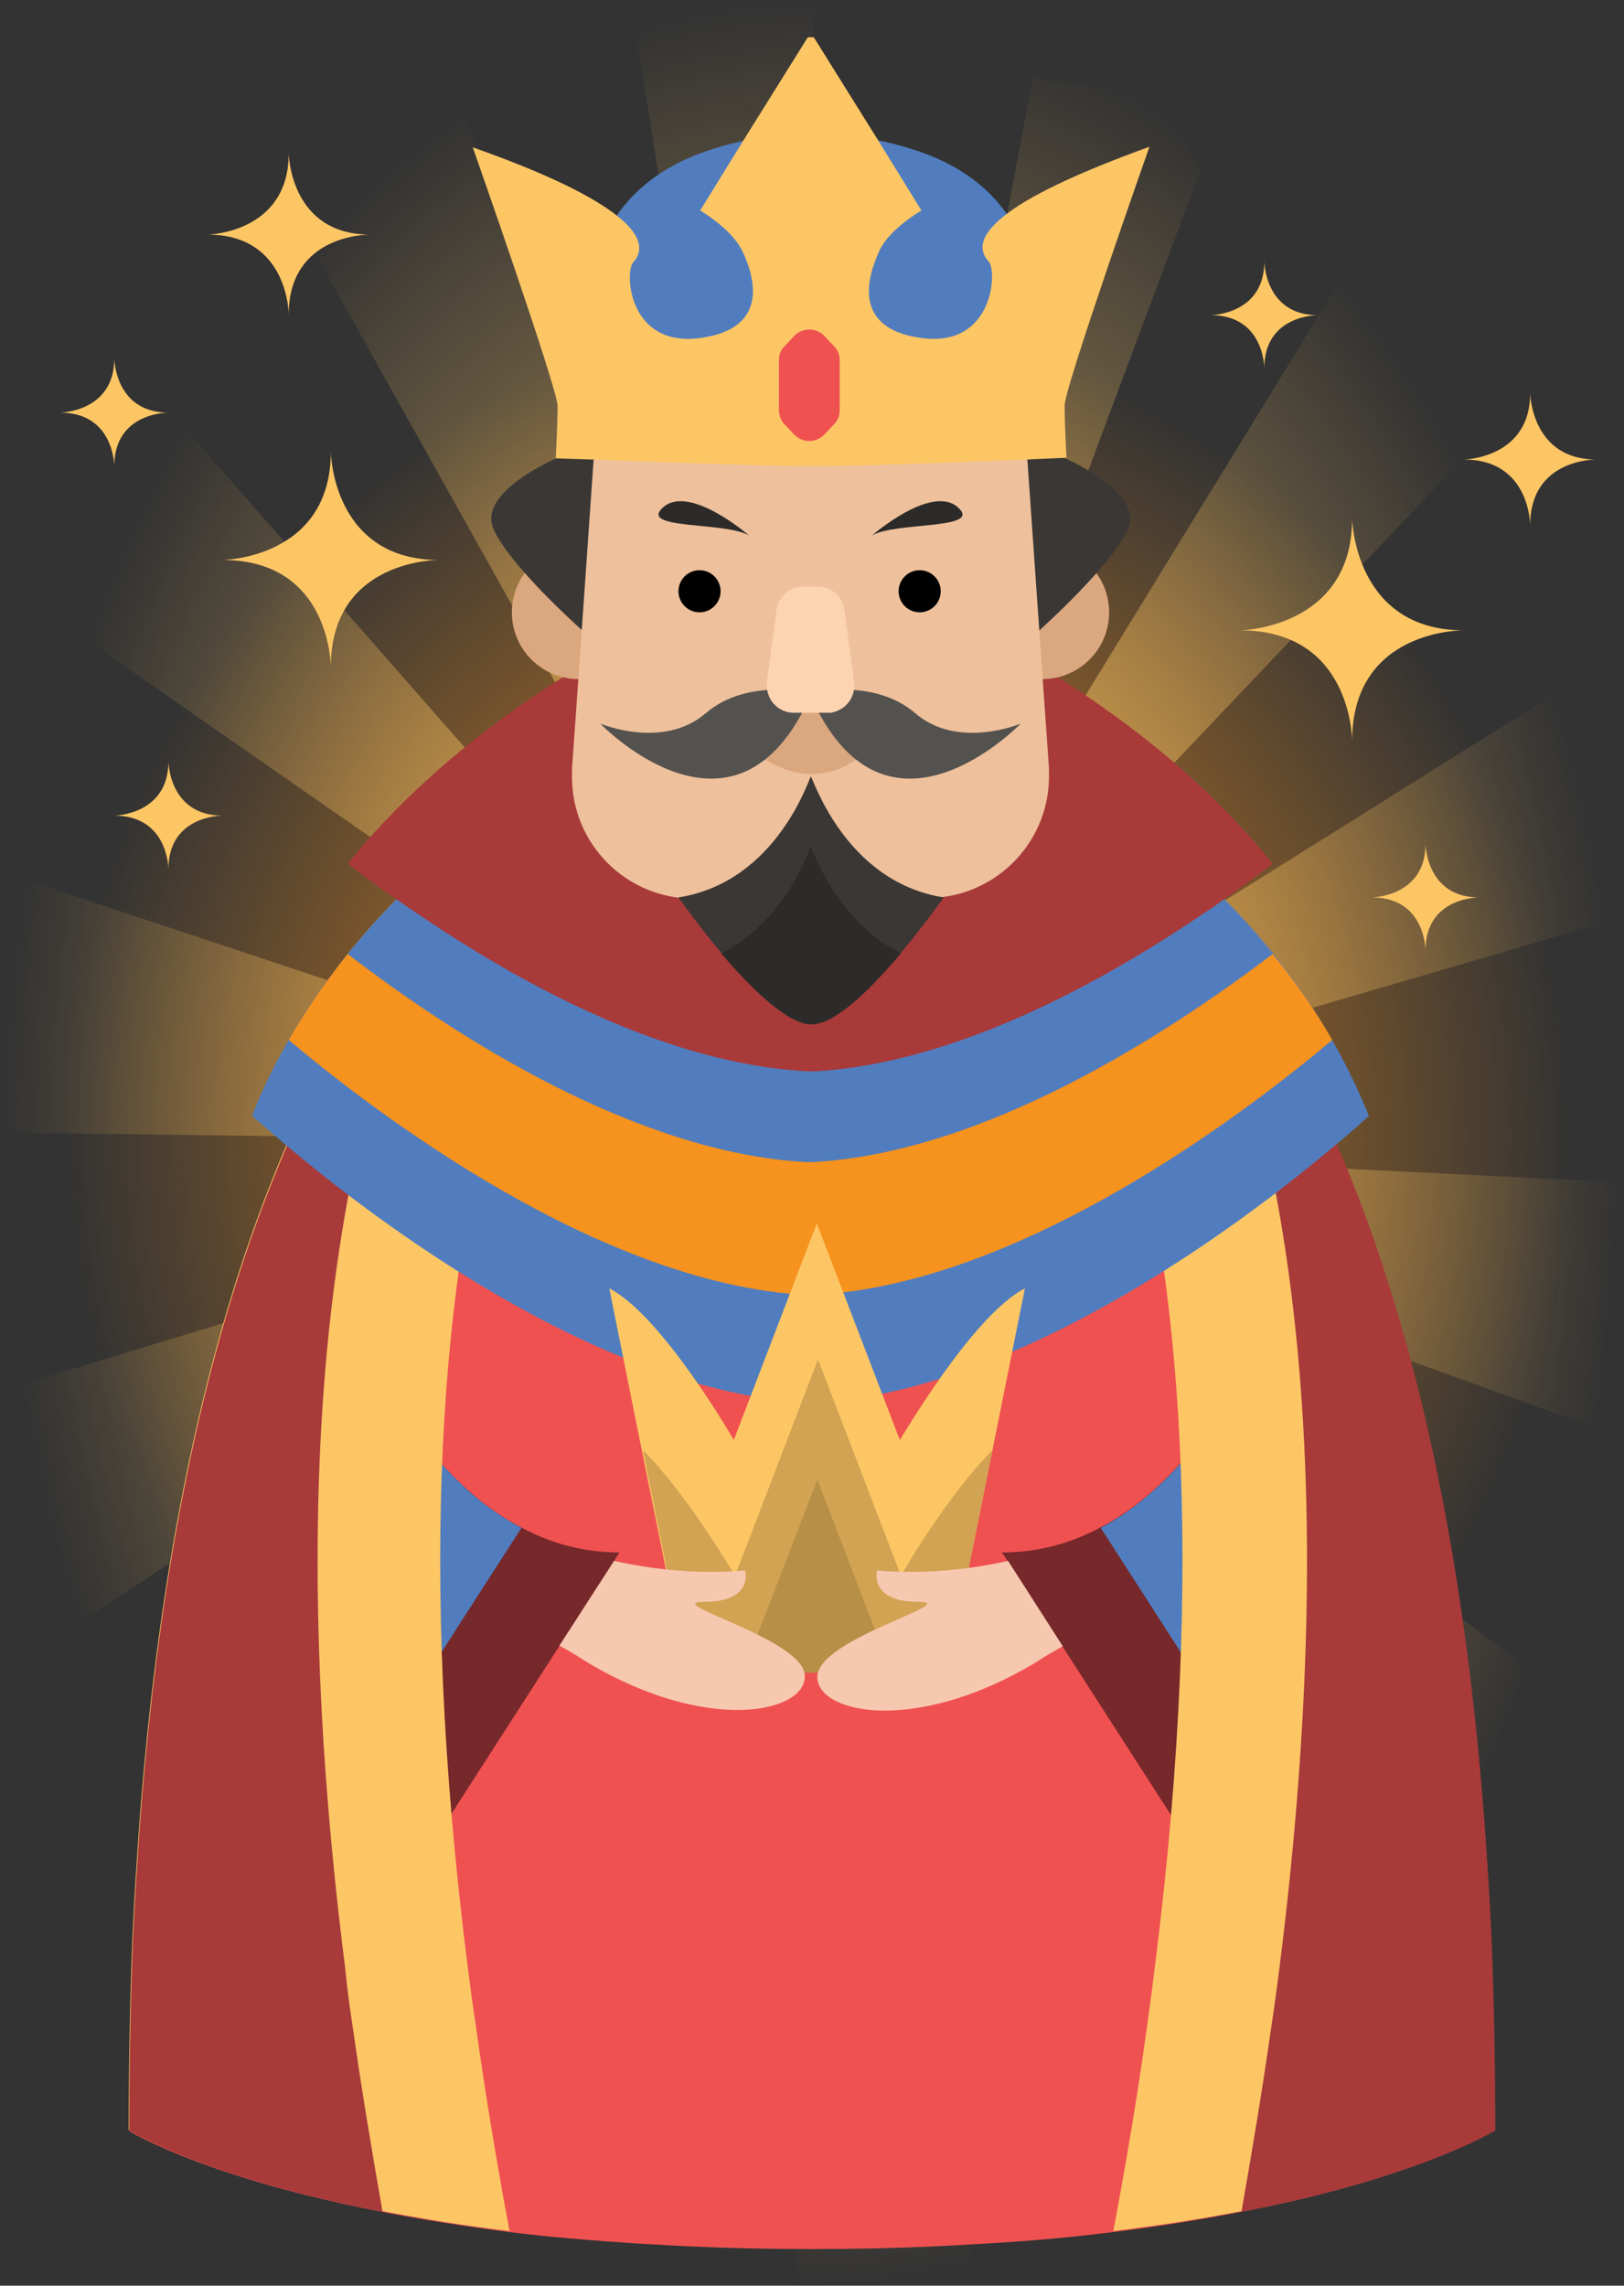 <svg version="1.1" id="B1Zdj2xz7" xmlns="http://www.w3.org/2000/svg" xmlns:xlink="http://www.w3.org/1999/xlink" x="0px" y="0px" viewBox="0 0 270 380" style="enable-background:new 0 0 270 380;" xml:space="preserve"><rect x="0" y="0" width="270" height="380" fill="#333333" stroke="none"/><style>@-webkit-keyframes HklbZ_j2lGX_H1GRpneGQ_Animation{50%{-webkit-transform: scale(1, 1);transform: scale(1, 1);}55.00%{-webkit-transform: scale(1, 0);transform: scale(1, 0);}60%{-webkit-transform: scale(1, 1);transform: scale(1, 1);}0%{-webkit-transform: scale(1, 1);transform: scale(1, 1);}100%{-webkit-transform: scale(1, 1);transform: scale(1, 1);}}@keyframes HklbZ_j2lGX_H1GRpneGQ_Animation{50%{-webkit-transform: scale(1, 1);transform: scale(1, 1);}55.00%{-webkit-transform: scale(1, 0);transform: scale(1, 0);}60%{-webkit-transform: scale(1, 1);transform: scale(1, 1);}0%{-webkit-transform: scale(1, 1);transform: scale(1, 1);}100%{-webkit-transform: scale(1, 1);transform: scale(1, 1);}}@-webkit-keyframes S11ZbOj3ez7_ryQ3pnlG7_Animation{50%{-webkit-transform: scale(1, 1);transform: scale(1, 1);}55.00%{-webkit-transform: scale(1, 0);transform: scale(1, 0);}60%{-webkit-transform: scale(1, 1);transform: scale(1, 1);}0%{-webkit-transform: scale(1, 1);transform: scale(1, 1);}100%{-webkit-transform: scale(1, 1);transform: scale(1, 1);}}@keyframes S11ZbOj3ez7_ryQ3pnlG7_Animation{50%{-webkit-transform: scale(1, 1);transform: scale(1, 1);}55.00%{-webkit-transform: scale(1, 0);transform: scale(1, 0);}60%{-webkit-transform: scale(1, 1);transform: scale(1, 1);}0%{-webkit-transform: scale(1, 1);transform: scale(1, 1);}100%{-webkit-transform: scale(1, 1);transform: scale(1, 1);}}@-webkit-keyframes r1gfbusneGX_Bybu6hxfQ_Animation{70%{-webkit-transform: scale(0, 0);transform: scale(0, 0);}80%{-webkit-transform: scale(1, 1);transform: scale(1, 1);}90%{-webkit-transform: scale(0, 0);transform: scale(0, 0);}0%{-webkit-transform: scale(0, 0);transform: scale(0, 0);}100%{-webkit-transform: scale(0, 0);transform: scale(0, 0);}}@keyframes r1gfbusneGX_Bybu6hxfQ_Animation{70%{-webkit-transform: scale(0, 0);transform: scale(0, 0);}80%{-webkit-transform: scale(1, 1);transform: scale(1, 1);}90%{-webkit-transform: scale(0, 0);transform: scale(0, 0);}0%{-webkit-transform: scale(0, 0);transform: scale(0, 0);}100%{-webkit-transform: scale(0, 0);transform: scale(0, 0);}}@-webkit-keyframes S1jbWui2xzX_B15Ua2gGm_Animation{60%{-webkit-transform: scale(0, 0);transform: scale(0, 0);}70%{-webkit-transform: scale(1, 1);transform: scale(1, 1);}80%{-webkit-transform: scale(0, 0);transform: scale(0, 0);}0%{-webkit-transform: scale(0, 0);transform: scale(0, 0);}100%{-webkit-transform: scale(0, 0);transform: scale(0, 0);}}@keyframes S1jbWui2xzX_B15Ua2gGm_Animation{60%{-webkit-transform: scale(0, 0);transform: scale(0, 0);}70%{-webkit-transform: scale(1, 1);transform: scale(1, 1);}80%{-webkit-transform: scale(0, 0);transform: scale(0, 0);}0%{-webkit-transform: scale(0, 0);transform: scale(0, 0);}100%{-webkit-transform: scale(0, 0);transform: scale(0, 0);}}@-webkit-keyframes SJbM-donefQ_BJQSangfm_Animation{50%{-webkit-transform: scale(0, 0);transform: scale(0, 0);}60%{-webkit-transform: scale(1, 1);transform: scale(1, 1);}70%{-webkit-transform: scale(0, 0);transform: scale(0, 0);}0%{-webkit-transform: scale(0, 0);transform: scale(0, 0);}100%{-webkit-transform: scale(0, 0);transform: scale(0, 0);}}@keyframes SJbM-donefQ_BJQSangfm_Animation{50%{-webkit-transform: scale(0, 0);transform: scale(0, 0);}60%{-webkit-transform: scale(1, 1);transform: scale(1, 1);}70%{-webkit-transform: scale(0, 0);transform: scale(0, 0);}0%{-webkit-transform: scale(0, 0);transform: scale(0, 0);}100%{-webkit-transform: scale(0, 0);transform: scale(0, 0);}}@-webkit-keyframes Hk2bWOs3xfX_r1OmThefm_Animation{40%{-webkit-transform: scale(0, 0);transform: scale(0, 0);}50%{-webkit-transform: scale(1, 1);transform: scale(1, 1);}60%{-webkit-transform: scale(0, 0);transform: scale(0, 0);}0%{-webkit-transform: scale(0, 0);transform: scale(0, 0);}100%{-webkit-transform: scale(0, 0);transform: scale(0, 0);}}@keyframes Hk2bWOs3xfX_r1OmThefm_Animation{40%{-webkit-transform: scale(0, 0);transform: scale(0, 0);}50%{-webkit-transform: scale(1, 1);transform: scale(1, 1);}60%{-webkit-transform: scale(0, 0);transform: scale(0, 0);}0%{-webkit-transform: scale(0, 0);transform: scale(0, 0);}100%{-webkit-transform: scale(0, 0);transform: scale(0, 0);}}@-webkit-keyframes SJJM-_i3lG7_B1yMp2lGm_Animation{30%{-webkit-transform: scale(0, 0);transform: scale(0, 0);}40%{-webkit-transform: scale(1, 1);transform: scale(1, 1);}50%{-webkit-transform: scale(0, 0);transform: scale(0, 0);}0%{-webkit-transform: scale(0, 0);transform: scale(0, 0);}100%{-webkit-transform: scale(0, 0);transform: scale(0, 0);}}@keyframes SJJM-_i3lG7_B1yMp2lGm_Animation{30%{-webkit-transform: scale(0, 0);transform: scale(0, 0);}40%{-webkit-transform: scale(1, 1);transform: scale(1, 1);}50%{-webkit-transform: scale(0, 0);transform: scale(0, 0);}0%{-webkit-transform: scale(0, 0);transform: scale(0, 0);}100%{-webkit-transform: scale(0, 0);transform: scale(0, 0);}}@-webkit-keyframes HkTZW_ohgfQ_BkEl62gzX_Animation{20%{-webkit-transform: scale(0, 0);transform: scale(0, 0);}30%{-webkit-transform: scale(1, 1);transform: scale(1, 1);}40%{-webkit-transform: scale(0, 0);transform: scale(0, 0);}0%{-webkit-transform: scale(0, 0);transform: scale(0, 0);}100%{-webkit-transform: scale(0, 0);transform: scale(0, 0);}}@keyframes HkTZW_ohgfQ_BkEl62gzX_Animation{20%{-webkit-transform: scale(0, 0);transform: scale(0, 0);}30%{-webkit-transform: scale(1, 1);transform: scale(1, 1);}40%{-webkit-transform: scale(0, 0);transform: scale(0, 0);}0%{-webkit-transform: scale(0, 0);transform: scale(0, 0);}100%{-webkit-transform: scale(0, 0);transform: scale(0, 0);}}@-webkit-keyframes Hy0ZbdsheMm_HJi02ngzm_Animation{10%{-webkit-transform: scale(0, 0);transform: scale(0, 0);}20%{-webkit-transform: scale(1, 1);transform: scale(1, 1);}30%{-webkit-transform: scale(0, 0);transform: scale(0, 0);}0%{-webkit-transform: scale(0, 0);transform: scale(0, 0);}100%{-webkit-transform: scale(0, 0);transform: scale(0, 0);}}@keyframes Hy0ZbdsheMm_HJi02ngzm_Animation{10%{-webkit-transform: scale(0, 0);transform: scale(0, 0);}20%{-webkit-transform: scale(1, 1);transform: scale(1, 1);}30%{-webkit-transform: scale(0, 0);transform: scale(0, 0);}0%{-webkit-transform: scale(0, 0);transform: scale(0, 0);}100%{-webkit-transform: scale(0, 0);transform: scale(0, 0);}}@-webkit-keyframes BycbWushgGX_ByR5n3ef7_Animation{0%{-webkit-transform: scale(0, 0);transform: scale(0, 0);}10%{-webkit-transform: scale(1, 1);transform: scale(1, 1);}20%{-webkit-transform: scale(0, 0);transform: scale(0, 0);}100%{-webkit-transform: scale(0, 0);transform: scale(0, 0);}}@keyframes BycbWushgGX_ByR5n3ef7_Animation{0%{-webkit-transform: scale(0, 0);transform: scale(0, 0);}10%{-webkit-transform: scale(1, 1);transform: scale(1, 1);}20%{-webkit-transform: scale(0, 0);transform: scale(0, 0);}100%{-webkit-transform: scale(0, 0);transform: scale(0, 0);}}@-webkit-keyframes S1W-usnezQ_SJKfn2xGQ_Animation{0%{-webkit-transform: scale(1.2, 1.2);transform: scale(1.2, 1.2);}50%{-webkit-transform: scale(1, 1);transform: scale(1, 1);}100%{-webkit-transform: scale(1.2, 1.2);transform: scale(1.2, 1.2);}}@keyframes S1W-usnezQ_SJKfn2xGQ_Animation{0%{-webkit-transform: scale(1.2, 1.2);transform: scale(1.2, 1.2);}50%{-webkit-transform: scale(1, 1);transform: scale(1, 1);}100%{-webkit-transform: scale(1.2, 1.2);transform: scale(1.2, 1.2);}}@-webkit-keyframes HJeZds2efX_BJ4Ys3eMm_Animation{0%{-webkit-transform: scale(1.2, 1.2);transform: scale(1.2, 1.2);}50%{-webkit-transform: scale(1, 1);transform: scale(1, 1);}100%{-webkit-transform: scale(1.2, 1.2);transform: scale(1.2, 1.2);}}@keyframes HJeZds2efX_BJ4Ys3eMm_Animation{0%{-webkit-transform: scale(1.2, 1.2);transform: scale(1.2, 1.2);}50%{-webkit-transform: scale(1, 1);transform: scale(1, 1);}100%{-webkit-transform: scale(1.2, 1.2);transform: scale(1.2, 1.2);}}#B1Zdj2xz7 *{-webkit-animation-duration: 2s;animation-duration: 2s;-webkit-animation-iteration-count: infinite;animation-iteration-count: infinite;-webkit-animation-timing-function: cubic-bezier(0, 0, 1, 1);animation-timing-function: cubic-bezier(0, 0, 1, 1);}#HJeZds2efX{fill: url(#SVGID_1_);}#S1W-usnezQ{fill: url(#SVGID_2_);}#SyVZOo3lzQ{fill: #EF5151;}#SkHZdi3lGQ{fill: #76282A;}#B1UZdj2xf7{fill: #517DBE;}#rkvWujnxGQ{fill: #76282A;}#S1_Zuj3efm{fill: #517DBE;}#H1tWdjnlfQ{fill: #FDC665;}#By5b_jnlMm{fill: #A83A3A;}#Hkj-_jhgMQ{fill: #FDC665;}#rk3WOonez7{fill: #A83A3A;}#HJaZdihezQ{fill: #517DBE;}#HJCWuonlMQ{fill: #F6921E;}#S1JlbOihgz7{fill: #517DBE;}#r1ge-_shxfm{fill: #A83A3A;}#Bkbe-OihxMX{fill: #DBA77F;}#HyMl-dinefX{fill: #3A3735;}#S1Xgbdo3eMm{fill: #DBA77F;}#rk4lWuonezm{fill: #3A3735;}#Skre-_i2ezm{fill: #517DBE;}#r1Lx-us3eGQ{fill: #EEC09B;}#r1veb_j2efQ{fill: #3A3735;}#SJdgW_j2gMX{fill: #2D2B29;}#BkFxZ_s2eGQ{fill: #DBA77F;}#rk5lbdoheMQ{fill: #54524F;}#Hyjgbus3efQ{fill: #54524F;}#rynebOohefm{fill: #FDD4B2;}#HyalZuihgMX{fill: #2D2B29;}#rJCxZdohxG7{fill: #2D2B29;}#HkWZ-_s3xGm{fill: #FDC665;}#rkG--_jngf7{fill: #EF5151;}#rJQ-ZdonxMQ{fill: #FDC665;}#SJVb-OshefQ{fill: #D1A352;}#B1r--_ohgMm{fill: #FFFFFF;stroke: #000000;stroke-miterlimit: 10;}#B1U-WOonxMX{fill: #B78F47;}#ryP--us2gf7{fill: #FFFFFF;stroke: #000000;stroke-miterlimit: 10;}#rydZbushlf7{fill: #F7C8B0;}#BytZZOi3xzm{fill: #F7C8B0;}#BycbWushgGX{fill: #FDC665;-webkit-transform-origin: 50% 50%;transform-origin: 50% 50%;transform-box: fill-box;}#S1jbWui2xzX{fill: #FDC665;}#Hk2bWOs3xfX{fill: #FDC665;}#HkTZW_ohgfQ{fill: #FDC665;}#Hy0ZbdsheMm{fill: #FDC665;}#SJJM-_i3lG7{fill: #FDC665;}#r1gfbusneGX{fill: #FDC665;}#SJbM-donefQ{fill: #FDC665;}#HJeZds2efX_BJ4Ys3eMm{-webkit-animation-name: HJeZds2efX_BJ4Ys3eMm_Animation;animation-name: HJeZds2efX_BJ4Ys3eMm_Animation;-webkit-transform-origin: 50% 50%;transform-origin: 50% 50%;transform-box: fill-box;-webkit-transform: scale(1, 1);transform: scale(1, 1);}#S1W-usnezQ_SJKfn2xGQ{-webkit-animation-name: S1W-usnezQ_SJKfn2xGQ_Animation;animation-name: S1W-usnezQ_SJKfn2xGQ_Animation;-webkit-transform-origin: 50% 50%;transform-origin: 50% 50%;transform-box: fill-box;}#BycbWushgGX_ByR5n3ef7{-webkit-animation-name: BycbWushgGX_ByR5n3ef7_Animation;animation-name: BycbWushgGX_ByR5n3ef7_Animation;-webkit-transform-origin: 50% 50%;transform-origin: 50% 50%;transform-box: fill-box;}#Hy0ZbdsheMm_HJi02ngzm{-webkit-animation-name: Hy0ZbdsheMm_HJi02ngzm_Animation;animation-name: Hy0ZbdsheMm_HJi02ngzm_Animation;-webkit-transform-origin: 50% 50%;transform-origin: 50% 50%;transform-box: fill-box;}#HkTZW_ohgfQ_BkEl62gzX{-webkit-animation-name: HkTZW_ohgfQ_BkEl62gzX_Animation;animation-name: HkTZW_ohgfQ_BkEl62gzX_Animation;-webkit-transform-origin: 50% 50%;transform-origin: 50% 50%;transform-box: fill-box;}#SJJM-_i3lG7_B1yMp2lGm{-webkit-animation-name: SJJM-_i3lG7_B1yMp2lGm_Animation;animation-name: SJJM-_i3lG7_B1yMp2lGm_Animation;-webkit-transform-origin: 50% 50%;transform-origin: 50% 50%;transform-box: fill-box;}#Hk2bWOs3xfX_r1OmThefm{-webkit-animation-name: Hk2bWOs3xfX_r1OmThefm_Animation;animation-name: Hk2bWOs3xfX_r1OmThefm_Animation;-webkit-transform-origin: 50% 50%;transform-origin: 50% 50%;transform-box: fill-box;}#SJbM-donefQ_BJQSangfm{-webkit-animation-name: SJbM-donefQ_BJQSangfm_Animation;animation-name: SJbM-donefQ_BJQSangfm_Animation;-webkit-transform-origin: 50% 50%;transform-origin: 50% 50%;transform-box: fill-box;}#S1jbWui2xzX_B15Ua2gGm{-webkit-animation-name: S1jbWui2xzX_B15Ua2gGm_Animation;animation-name: S1jbWui2xzX_B15Ua2gGm_Animation;-webkit-transform-origin: 50% 50%;transform-origin: 50% 50%;transform-box: fill-box;}#r1gfbusneGX_Bybu6hxfQ{-webkit-animation-name: r1gfbusneGX_Bybu6hxfQ_Animation;animation-name: r1gfbusneGX_Bybu6hxfQ_Animation;-webkit-transform-origin: 50% 50%;transform-origin: 50% 50%;transform-box: fill-box;}#S11ZbOj3ez7_ryQ3pnlG7{-webkit-animation-name: S11ZbOj3ez7_ryQ3pnlG7_Animation;animation-name: S11ZbOj3ez7_ryQ3pnlG7_Animation;-webkit-transform-origin: 50% 50%;transform-origin: 50% 50%;transform-box: fill-box;}#HklbZ_j2lGX_H1GRpneGQ{-webkit-animation-name: HklbZ_j2lGX_H1GRpneGQ_Animation;animation-name: HklbZ_j2lGX_H1GRpneGQ_Animation;-webkit-transform-origin: 50% 50%;transform-origin: 50% 50%;transform-box: fill-box;}</style>

<radialGradient id="SVGID_1_" cx="136.506" cy="175.738" r="157.367" gradientTransform="matrix(0.994 0 0 1.075 0.341 0)" gradientUnits="userSpaceOnUse">
	<stop offset="0" style="stop-color:#F6921E"/>
	<stop offset="0.8" style="stop-color:#F6921E;stop-opacity:0"/>
</radialGradient>
<g id="HJeZds2efX_BJ4Ys3eMm" data-animator-group="true" data-animator-type="2"><ellipse cx="136" cy="189" rx="134.5" ry="190" id="HJeZds2efX"/></g>
<radialGradient id="SVGID_2_" cx="135" cy="190" r="134.482" gradientTransform="matrix(1 0 0 1.413 0 -78.401)" gradientUnits="userSpaceOnUse">
	<stop offset="0" style="stop-color:#FDC665"/>
	<stop offset="1" style="stop-color:#FDC665;stop-opacity:0"/>
</radialGradient>
<g id="S1W-usnezQ_SJKfn2xGQ" data-animator-group="true" data-animator-type="2"><path d="M190,16.5C190,16.5,189.9,16.5,190,16.5C189.9,16.5,189.9,16.5,190,16.5c-0.2-0.2-0.4-0.3-0.6-0.4&#10;&#9;c0,0-0.1,0-0.1-0.1c0,0,0,0,0,0c0,0,0,0-0.1,0c0,0,0,0,0,0c0,0,0,0-0.1-0.1h0c0,0,0,0-0.1-0.1c0,0,0,0,0,0c0,0-0.1,0-0.1,0l0,0&#10;&#9;c-0.1,0-0.2-0.1-0.2-0.1c0,0,0,0,0,0c0,0,0,0-0.1,0c0,0,0,0,0,0c0,0,0,0-0.1,0c0,0,0,0,0,0c0,0,0,0-0.1,0c0,0,0,0,0,0c0,0,0,0,0,0&#10;&#9;s0,0,0,0c0,0,0,0,0,0c0,0-0.1,0-0.1,0c0,0,0,0,0,0c0,0-0.1,0-0.1-0.1c0,0,0,0,0,0c0,0,0,0-0.1,0c0,0,0,0,0,0c0,0,0,0,0,0&#10;&#9;c0,0,0,0,0,0c0,0,0,0-0.1,0c0,0,0,0,0,0c0,0,0,0,0,0c0,0,0,0,0,0c0,0,0,0-0.1,0c0,0,0,0,0,0c-0.1,0-0.1-0.1-0.2-0.1c0,0,0,0,0,0&#10;&#9;c0,0-0.1,0-0.1,0c0,0,0,0,0,0c0,0,0,0-0.1,0c0,0,0,0,0,0c0,0,0,0-0.1,0c0,0,0,0,0,0c0,0,0,0-0.1,0c0,0,0,0,0,0c0,0,0,0-0.1,0&#10;&#9;c0,0,0,0,0,0c-0.1,0-0.1-0.1-0.2-0.1c0,0,0,0,0,0c0,0-0.1,0-0.1,0c0,0,0,0,0,0c0,0,0,0-0.1,0c0,0,0,0,0,0s0,0-0.1,0c0,0,0,0,0,0&#10;&#9;c0,0,0,0-0.1,0c0,0,0,0,0,0c0,0,0,0-0.1,0c0,0,0,0,0,0c0,0-0.1,0-0.1,0c0,0,0,0,0,0c0,0-0.1,0-0.1-0.1c0,0,0,0,0,0c0,0-0.1,0-0.1,0&#10;&#9;c0,0,0,0,0,0c0,0,0,0-0.1,0c0,0,0,0,0,0c0,0,0,0-0.1,0c0,0,0,0,0,0c0,0-0.1,0-0.1,0c0,0,0,0,0,0c0,0-0.1,0-0.1,0c0,0,0,0,0,0&#10;&#9;c-0.1,0-0.1-0.1-0.2-0.1c0,0,0,0,0,0c0,0-0.1,0-0.1,0c0,0,0,0,0,0c0,0,0,0-0.1,0l0,0c0,0-0.1,0-0.1,0c0,0,0,0,0,0c0,0,0,0-0.1,0&#10;&#9;c0,0,0,0,0,0c0,0-0.1,0-0.1,0c0,0,0,0,0,0c-0.1-0.1-0.2-0.1-0.3-0.2c0,0,0,0,0,0c0,0-0.1,0-0.1,0c0,0,0,0,0,0c0,0,0,0-0.1,0&#10;&#9;c0,0,0,0,0,0c0,0,0,0-0.1,0c0,0,0,0,0,0c0,0-0.1,0-0.1,0c0,0,0,0,0,0c0,0-0.1,0-0.1,0l0,0c-0.1,0-0.1-0.1-0.2-0.1c0,0,0,0,0,0&#10;&#9;c0,0-0.1,0-0.1,0c0,0,0,0,0,0c0,0,0,0-0.1,0c0,0,0,0,0,0c0,0,0,0-0.1,0c0,0,0,0,0,0c0,0,0,0-0.1,0c0,0,0,0,0,0c0,0-0.1,0-0.1-0.1&#10;&#9;c0,0,0,0,0,0c-0.1,0-0.1-0.1-0.2-0.1c0,0,0,0,0,0c0,0,0,0-0.1,0c0,0,0,0,0,0c0,0,0,0-0.1,0c0,0,0,0,0,0c0,0-0.1,0-0.1,0c0,0,0,0,0,0&#10;&#9;c0,0,0,0-0.1,0c0,0,0,0,0,0c0,0-0.1,0-0.1-0.1c0,0,0,0,0,0c-0.1,0-0.2-0.1-0.2-0.1h0c0,0-0.1,0-0.1-0.1c0,0,0,0,0,0c0,0,0,0-0.1,0&#10;&#9;c0,0,0,0,0,0c0,0,0,0-0.1,0c0,0,0,0,0,0c0,0-0.1,0-0.1,0c0,0,0,0,0,0c-0.1,0-0.2-0.1-0.3-0.2l0,0c0,0-0.1,0-0.1,0c0,0,0,0,0,0&#10;&#9;c0,0,0,0-0.1,0c0,0,0,0,0,0c0,0,0,0-0.1,0c0,0,0,0,0,0c0,0,0,0-0.1,0c0,0,0,0,0,0c0,0-0.1,0-0.1,0c0,0,0,0,0,0&#10;&#9;c-0.1,0-0.1-0.1-0.2-0.1c0,0,0,0,0,0c0,0-0.1,0-0.1,0c0,0,0,0,0,0c0,0,0,0-0.1,0c0,0,0,0,0,0c0,0,0,0-0.1,0c0,0,0,0,0,0&#10;&#9;c0,0,0,0-0.1,0c0,0,0,0,0,0c0,0,0,0-0.1,0c0,0,0,0,0,0c-0.1,0-0.1-0.1-0.2-0.1h0c0,0-0.1,0-0.1,0c0,0,0,0,0,0c0,0,0,0-0.1,0&#10;&#9;c0,0,0,0,0,0c0,0,0,0-0.1,0c0,0,0,0,0,0c0,0,0,0-0.1,0c0,0,0,0,0,0c0,0-0.1,0-0.1,0c0,0,0,0,0,0c0,0-0.1,0-0.1,0c0,0,0,0,0,0&#10;&#9;c0,0-0.1,0-0.1-0.1c0,0,0,0,0,0c0,0-0.1,0-0.1,0c0,0,0,0,0,0c0,0,0,0-0.1,0c0,0,0,0,0,0c0,0,0,0-0.1,0c0,0,0,0,0,0c0,0,0,0-0.1,0&#10;&#9;c0,0,0,0,0,0c0,0-0.1,0-0.1,0c0,0,0,0,0,0c-0.1,0-0.1-0.1-0.2-0.1c0,0,0,0,0,0c0,0-0.1,0-0.1,0c0,0,0,0,0,0c0,0,0,0-0.1,0&#10;&#9;c0,0,0,0,0,0c0,0,0,0-0.1,0c0,0,0,0,0,0c0,0,0,0-0.1,0c0,0,0,0,0,0c0,0,0,0-0.1,0c0,0,0,0,0,0c0,0-0.1,0-0.1,0c0,0,0,0,0,0&#10;&#9;c0,0-0.1,0-0.1,0c0,0,0,0,0,0c0,0,0,0-0.1,0c0,0,0,0,0,0c0,0,0,0-0.1,0c0,0,0,0,0,0c0,0,0,0-0.1,0c0,0,0,0-0.1,0c0,0,0,0-0.1,0&#10;&#9;c0,0,0,0,0,0c0,0,0,0-0.1,0c0,0,0,0,0,0c0,0,0,0-0.1,0c0,0,0,0,0,0c0,0-0.1,0-0.1-0.1c0,0,0,0,0,0c0,0-0.1,0-0.1,0c0,0,0,0-0.1,0&#10;&#9;c0,0,0,0-0.1,0c0,0,0,0,0,0c0,0,0,0,0,0c0,0,0,0,0,0c0,0,0,0-0.1,0c0,0,0,0,0,0c0,0-0.1,0-0.1,0c0,0,0,0,0,0c0,0-0.1,0-0.1,0&#10;&#9;c0,0,0,0,0,0c0,0-0.1,0-0.1,0c0,0-0.1,0-0.1,0c0,0,0,0,0,0c0,0-0.1,0-0.1,0c0,0,0,0,0,0c0,0-0.1,0-0.1,0c0,0,0,0,0,0c0,0,0,0-0.1,0&#10;&#9;c0,0,0,0,0,0c0,0-0.1,0-0.1,0l0,0c-0.1,0-0.2-0.1-0.2-0.1c0,0-0.1,0-0.1,0c0,0,0,0,0,0c0,0,0,0-0.1,0c0,0,0,0,0,0c0,0,0,0-0.1,0&#10;&#9;c0,0,0,0,0,0c0,0,0,0-0.1,0c0,0,0,0,0,0c0,0,0,0-0.1,0c0,0,0,0,0,0c0,0,0,0-0.1,0h0c0,0-0.1,0-0.1-0.1c0,0-0.1,0-0.1,0c0,0,0,0,0,0&#10;&#9;c0,0,0,0-0.1,0c0,0,0,0,0,0c0,0,0,0-0.1,0c0,0,0,0,0,0c0,0,0,0-0.1,0c0,0,0,0,0,0c0,0,0,0-0.1,0c0,0,0,0,0,0c0,0-0.1,0-0.1,0&#10;&#9;c0,0,0,0,0,0c-0.1,0-0.1-0.1-0.2-0.1c0,0,0,0,0,0c0,0-0.1,0-0.1,0c0,0,0,0,0,0c0,0-0.1,0-0.1,0c0,0,0,0,0,0c0,0,0,0-0.1,0&#10;&#9;c0,0,0,0,0,0c0,0,0,0-0.1,0h0c0,0-0.1,0-0.1,0c0,0,0,0,0,0c-0.1,0-0.2-0.1-0.2-0.1c0,0-0.1,0-0.1,0c0,0,0,0,0,0c0,0-0.1,0-0.1,0&#10;&#9;c0,0,0,0,0,0c0,0-0.1,0-0.1,0c0,0,0,0,0,0c0,0-0.1,0-0.1,0c-0.1-0.1-0.3-0.1-0.4-0.2c0,0,0,0,0,0c0,0-0.1,0-0.1,0c0,0,0,0,0,0&#10;&#9;c0,0-0.1,0-0.1,0c0,0,0,0,0,0c-0.1-0.1-0.3-0.1-0.4-0.2c-0.1,0-0.2-0.1-0.2-0.1c-0.2-0.1-0.5-0.2-0.7-0.3l-29.7,157&#10;&#9;c1.3,0.5,2.7,1.2,3.9,2.2l53.7-143.7C195.2,20,192.6,18.2,190,16.5z M240.6,72.3C240.6,72.3,240.6,72.3,240.6,72.3&#10;&#9;c0-0.1-0.1-0.1-0.1-0.1c-0.1-0.2-0.2-0.4-0.3-0.5c0,0,0-0.1-0.1-0.1h0c0,0,0-0.1-0.1-0.1c-0.1-0.2-0.2-0.4-0.3-0.5c0,0,0,0,0,0&#10;&#9;c0,0,0-0.1-0.1-0.1c0,0,0,0,0,0c0,0,0-0.1,0-0.1c0,0,0,0,0,0c0,0,0-0.1,0-0.1c0,0,0,0,0,0c0,0,0-0.1-0.1-0.1c0,0,0-0.1-0.1-0.1&#10;&#9;c0,0,0,0,0,0c0,0,0-0.1-0.1-0.1c0,0,0,0,0,0c0,0,0-0.1,0-0.1c0,0,0,0,0,0c0,0,0-0.1,0-0.1c0,0,0,0,0,0c0,0,0-0.1,0-0.1&#10;&#9;c0,0,0,0,0-0.1c0,0,0-0.1-0.1-0.1c0,0,0,0,0,0c0,0,0-0.1-0.1-0.1c0,0,0,0,0,0c0,0,0-0.1-0.1-0.1c0,0,0,0,0,0c0,0,0-0.1,0-0.1&#10;&#9;c0,0,0,0,0-0.1c0,0,0,0,0-0.1c0,0,0,0,0,0c0,0,0-0.1,0-0.1c0,0,0,0,0-0.1c0,0,0,0,0-0.1c0,0,0,0,0-0.1c0,0,0,0,0,0&#10;&#9;c0-0.1-0.1-0.1-0.1-0.2c0,0,0,0,0,0c0,0,0,0,0-0.1c0,0,0,0,0,0c0,0,0-0.1,0-0.1c0,0,0,0,0,0c0,0,0-0.1,0-0.1c0,0,0,0,0,0&#10;&#9;c0,0,0-0.1,0-0.1c0,0,0,0,0,0c-0.1-0.1-0.1-0.2-0.2-0.3c0,0,0,0,0,0l-0.1-0.1c0,0,0,0,0,0c0,0,0-0.1,0-0.1c0,0,0,0,0,0&#10;&#9;c0,0,0-0.1,0-0.1c0,0,0,0,0,0c0,0,0-0.1-0.1-0.1c0,0,0,0,0,0c-0.1-0.2-0.2-0.4-0.3-0.5c0,0,0,0,0,0c0,0,0-0.1-0.1-0.1v0&#10;&#9;c-4.6-7.6-9.6-14.6-14.9-21.1L147.7,169c1.1,1.4,2.2,2.9,3.1,4.6l92.2-97.1C242.2,75.1,241.4,73.7,240.6,72.3z M266.6,150.1&#10;&#9;c0,0,0-0.1,0-0.1v0c0,0,0-0.1,0-0.1c0,0,0,0,0,0c0,0,0-0.1,0-0.1c0,0,0,0,0-0.1c0,0,0-0.1,0-0.1v0c0-0.1,0-0.1,0-0.2c0,0,0,0,0,0&#10;&#9;c0,0,0,0,0-0.1c0,0,0-0.1,0-0.1c0,0,0,0,0-0.1c0,0,0-0.1,0-0.1c0,0,0,0,0-0.1c0,0,0-0.1,0-0.1c0,0,0,0,0-0.1c0,0,0-0.1,0-0.1&#10;&#9;c0,0,0,0,0,0c0,0,0-0.1,0-0.1c0,0,0,0,0,0c0-0.2-0.1-0.4-0.1-0.6c0,0,0,0,0,0c0-0.1,0-0.1,0-0.2c0-0.1,0-0.1,0-0.2v0&#10;&#9;c-0.8-4.9-1.7-9.8-2.8-14.6c0-0.2-0.1-0.4-0.1-0.6l0,0c0,0,0-0.1,0-0.1c0,0,0,0,0,0c0,0,0-0.1,0-0.1c0,0,0,0,0,0c0,0,0-0.1,0-0.1&#10;&#9;c0,0,0,0,0,0c0,0,0-0.1,0-0.1c0,0,0,0,0,0c0,0,0-0.1,0-0.1c0,0,0,0,0,0c0-0.1-0.1-0.3-0.1-0.5c0,0,0,0,0,0c0,0,0-0.1,0-0.1&#10;&#9;c0,0,0,0,0,0c0,0,0-0.1,0-0.1c0,0,0,0,0,0c0,0,0-0.1,0-0.1c0,0,0,0,0,0c0,0,0-0.1,0-0.1c0,0,0,0,0,0c0,0,0-0.1,0-0.1&#10;&#9;c0-0.1,0-0.1,0-0.2c0,0,0,0,0,0c0,0,0-0.1,0-0.1c0,0,0,0,0,0c0,0,0-0.1,0-0.1c0,0,0,0,0-0.1c0,0,0-0.1,0-0.1c0,0,0,0,0-0.1&#10;&#9;c0,0,0-0.1,0-0.1c0,0,0,0,0-0.1c0,0,0-0.1,0-0.1c0,0,0,0,0-0.1c0,0,0-0.1,0-0.1c0,0,0,0,0,0c0,0,0-0.1,0-0.1c0,0,0-0.1,0-0.1&#10;&#9;c0,0,0-0.1,0-0.1c0,0,0,0,0-0.1c0,0,0,0,0-0.1c0,0,0-0.1,0-0.1c0,0,0,0,0-0.1c0,0,0,0,0-0.1c0,0,0,0,0-0.1c0,0,0-0.1,0-0.1&#10;&#9;c0,0,0,0,0-0.1c0,0,0-0.1,0-0.1c0,0,0,0,0-0.1c0,0,0-0.1,0-0.1c0,0,0,0,0,0c0-0.1-0.1-0.3-0.1-0.4c0,0,0-0.1,0-0.1c0,0,0,0,0,0&#10;&#9;c0,0,0-0.1,0-0.1c0,0,0,0,0,0c0,0,0-0.1,0-0.1c0,0,0,0,0,0c0,0,0-0.1,0-0.1c0,0,0,0,0,0c0,0,0-0.1,0-0.1c0,0,0,0,0,0&#10;&#9;c0-0.2-0.1-0.3-0.1-0.5c0,0,0,0,0,0c0,0,0-0.1,0-0.1c0,0,0,0,0,0c0,0,0-0.1,0-0.1c0,0,0,0,0,0c0,0,0-0.1,0-0.1c0,0,0,0,0,0&#10;&#9;c0,0,0-0.1,0-0.1c0,0,0,0,0,0c-0.1-0.3-0.1-0.5-0.2-0.8c0,0,0,0,0,0c0,0,0-0.1,0-0.1c0,0,0,0,0,0c0,0,0-0.1,0-0.1c0,0,0,0,0,0&#10;&#9;c-0.4-1.5-0.8-2.9-1.2-4.3c-0.1-0.4-0.2-0.7-0.3-1.1c0,0,0-0.1,0-0.1c-0.1-0.3-0.2-0.6-0.3-0.9c0,0,0,0,0,0c0,0,0-0.1,0-0.1v0&#10;&#9;c0,0,0-0.1,0-0.1c-0.1-0.3-0.1-0.5-0.2-0.8c0,0,0,0,0-0.1c0,0,0-0.1,0-0.1c0,0,0,0,0,0c0,0,0-0.1,0-0.1c0,0,0,0,0-0.1&#10;&#9;c0,0,0-0.1,0-0.1c0,0,0,0,0-0.1c0,0,0-0.1,0-0.1c0,0,0,0,0-0.1c0,0,0-0.1,0-0.1c0,0,0,0,0-0.1c0,0,0,0,0-0.1c0,0,0-0.1,0-0.1&#10;&#9;c0,0,0,0,0,0c0,0,0-0.1,0-0.1c0,0,0,0,0,0c0,0,0-0.1,0-0.1c0,0,0,0,0,0c0,0,0-0.1,0-0.1c0,0,0,0,0-0.1c0,0,0-0.1,0-0.1&#10;&#9;c0,0,0,0,0-0.1c0,0,0-0.1,0-0.1c0,0,0,0,0,0c0,0,0-0.1,0-0.1l0,0c0-0.1-0.1-0.3-0.1-0.4c0,0,0,0,0,0c0,0,0-0.1,0-0.1v0&#10;&#9;c0,0,0-0.1,0-0.1c0,0,0,0,0,0c0,0,0-0.1,0-0.1c-0.1-0.5-0.3-0.9-0.4-1.3l-105.1,65.9c0.6,1.8,1,3.7,1.2,5.6L267,153.3&#10;&#9;C266.9,152.3,266.7,151.2,266.6,150.1z M154.5,190.9c0,2.1-0.2,4.2-0.6,6.1l111.4,40.4c0.2-1.3,0.4-2.5,0.7-3.8c0-0.1,0-0.2,0.1-0.3&#10;&#9;c0-0.1,0-0.1,0-0.2v0c0,0,0-0.1,0-0.2c0-0.2,0.1-0.4,0.1-0.6c0,0,0,0,0,0c0,0,0-0.1,0-0.1c0,0,0,0,0,0c0,0,0-0.1,0-0.1c0,0,0,0,0,0&#10;&#9;c0,0,0-0.1,0-0.1c0,0,0,0,0,0c0,0,0-0.1,0-0.1c0,0,0,0,0-0.1c0,0,0-0.1,0-0.1c0,0,0,0,0,0c0,0,0-0.1,0-0.1c0,0,0,0,0,0&#10;&#9;c0,0,0-0.1,0-0.1c0,0,0,0,0,0c0,0,0-0.1,0-0.1c0,0,0-0.1,0-0.1c0,0,0,0,0-0.1c0,0,0-0.1,0-0.1c0,0,0-0.1,0-0.1c0,0,0-0.1,0-0.1&#10;&#9;c0,0,0,0,0-0.1c0,0,0-0.1,0-0.1c0,0,0,0,0-0.1c0,0,0-0.1,0-0.1c0,0,0,0,0-0.1c0,0,0-0.1,0-0.1c0,0,0,0,0-0.1c0,0,0-0.1,0-0.1&#10;&#9;c0,0,0,0,0-0.1c0,0,0-0.1,0-0.1c0,0,0,0,0,0c0-0.2,0.1-0.4,0.1-0.5c0,0,0,0,0,0c0,0,0-0.1,0-0.1c0,0,0,0,0,0c0,0,0-0.1,0-0.1v0&#10;&#9;c0,0,0-0.1,0-0.1c0,0,0,0,0-0.1c0,0,0-0.1,0-0.1c0,0,0,0,0-0.1c0,0,0-0.1,0-0.1c0,0,0,0,0,0c0,0,0-0.1,0-0.1c0,0,0,0,0,0&#10;&#9;c0,0,0-0.1,0-0.1v0c0-0.2,0-0.3,0.1-0.5c0,0,0,0,0,0c0,0,0-0.1,0-0.1c0,0,0,0,0,0c0,0,0-0.1,0-0.1v0c0,0,0-0.1,0-0.1c0,0,0,0,0,0&#10;&#9;c0,0,0-0.1,0-0.1c0,0,0,0,0,0c0,0,0-0.1,0-0.1c0,0,0,0,0,0c0,0,0-0.1,0-0.1c0-0.2,0.1-0.4,0.1-0.6c0,0,0-0.1,0-0.1c0,0,0,0,0,0&#10;&#9;c0,0,0-0.1,0-0.1c0,0,0,0,0,0c0,0,0-0.1,0-0.1c0,0,0,0,0,0c0,0,0-0.1,0-0.1c0,0,0,0,0,0c0,0,0-0.1,0-0.1c0,0,0,0,0,0&#10;&#9;c0,0,0-0.1,0-0.1c0,0,0,0,0,0c0-0.2,0-0.4,0.1-0.5c0,0,0,0,0,0c0,0,0-0.1,0-0.1v0c0,0,0-0.1,0-0.1c0,0,0,0,0,0c0,0,0-0.1,0-0.1&#10;&#9;c0,0,0,0,0,0c0,0,0-0.1,0-0.1c0,0,0,0,0-0.1c0,0,0-0.1,0-0.1c0,0,0,0,0,0c0,0,0-0.1,0-0.1c0,0,0,0,0,0c0,0,0-0.1,0-0.1&#10;&#9;c0,0,0,0,0-0.1c0,0,0-0.1,0-0.1c0,0,0,0,0,0c0-0.1,0-0.1,0-0.2c0,0,0,0,0,0c0,0,0-0.1,0-0.1c0,0,0,0,0-0.1c0,0,0-0.1,0-0.1&#10;&#9;c0,0,0,0,0-0.1v-0.1c0,0,0-0.1,0-0.1v-0.1c0,0,0-0.1,0-0.1c0,0,0-0.1,0-0.1c0,0,0-0.1,0-0.1c0,0,0,0,0-0.1c0,0,0-0.1,0-0.1&#10;&#9;c0,0,0-0.1,0-0.1c0,0,0,0,0-0.1c0,0,0-0.1,0-0.1c0,0,0-0.1,0-0.1c0,0,0-0.1,0-0.1c0,0,0-0.1,0-0.1c0,0,0,0,0,0c0,0,0-0.1,0-0.1v-0.1&#10;&#9;c0,0,0-0.1,0-0.1c0,0,0,0,0-0.1c0,0,0-0.1,0-0.1c0,0,0,0,0,0c0,0,0-0.1,0-0.1c0,0,0,0,0,0c0,0,0-0.1,0-0.1v0c0,0,0-0.1,0-0.1&#10;&#9;c0,0,0,0,0,0c0-0.1,0-0.1,0-0.2c0-0.2,0-0.4,0.1-0.6c0,0,0,0,0,0c0,0,0-0.1,0-0.2c0-0.1,0-0.1,0-0.2v0c0.9-7.9,1.4-16,1.6-24.2&#10;&#9;L154.5,190.9z M152.4,202.5c-0.7,1.8-1.5,3.5-2.4,5.1l88.1,104.5c0.2-0.4,0.5-0.8,0.7-1.2c0,0,0,0,0,0c0,0,0,0,0-0.1c0,0,0,0,0,0&#10;&#9;c0,0,0,0,0-0.1c0,0,0,0,0,0c0,0,0-0.1,0-0.1c0,0,0,0,0-0.1c0,0,0,0,0-0.1c0,0,0,0,0-0.1c0,0,0,0,0-0.1c0,0,0,0,0-0.1c0,0,0,0,0-0.1&#10;&#9;c0,0,0-0.1,0.1-0.1c0,0,0,0,0,0c0,0,0-0.1,0-0.1c0,0,0,0,0,0c0,0,0-0.1,0-0.1c0,0,0,0,0,0c0,0,0-0.1,0-0.1c0,0,0,0,0,0&#10;&#9;c0,0,0-0.1,0.1-0.1c0,0,0,0,0,0c3.5-6.1,6.8-12.6,9.8-19.4c0,0,0,0,0,0c0,0,0-0.1,0-0.1c0,0,0,0,0,0c0,0,0-0.1,0-0.1c0,0,0,0,0,0&#10;&#9;c0,0,0-0.1,0-0.1l0,0c0,0,0-0.1,0.1-0.1c0,0,0-0.1,0.1-0.1l0,0c0,0,0-0.1,0-0.1c0,0,0,0,0-0.1c0,0,0-0.1,0-0.1c0,0,0,0,0-0.1&#10;&#9;c0,0,0,0,0-0.1c0,0,0,0,0-0.1c0,0,0,0,0-0.1c0,0,0,0,0-0.1c0,0,0,0,0,0c0-0.1,0.1-0.2,0.1-0.3l0,0c0,0,0-0.1,0-0.1c0,0,0,0,0,0&#10;&#9;c0,0,0-0.1,0-0.1c0,0,0,0,0,0c1.6-3.7,3.1-7.5,4.5-11.4L152.4,202.5z M146.8,212c-1.2,1.3-2.4,2.3-3.7,3.2L190.7,363&#10;&#9;c9.2-5.9,17.8-13.2,25.7-21.7L146.8,212z M139.1,217c-1.3,0.4-2.7,0.6-4.1,0.6h-0.4L132.4,380c0.4,0,0.7,0,1.1,0h0.3c0,0,0,0,0.1,0&#10;&#9;h1.3c0,0,0,0,0,0h0.9c0,0,0,0,0.1,0h0.1c0,0,0,0,0,0h0.6c0,0,0,0,0,0c0,0,0.1,0,0.1,0h0.2c0,0,0,0,0,0h0.3v0h0.1c0,0,0,0,0,0h0.1&#10;&#9;c0,0,0,0,0,0h0.1c0,0,0,0,0,0h0.1c0,0,0,0,0,0c0,0,0.1,0,0.1,0h0.3c0,0,0,0,0,0c0,0,0.1,0,0.1,0c0,0,0,0,0,0h0.1c0,0,0,0,0,0&#10;&#9;c0.1,0,0.2,0,0.3,0h0.1c0,0,0.1,0,0.1,0c6.3-0.3,12.5-1.2,18.5-2.6c0,0,0.1,0,0.1,0c0.1,0,0.1,0,0.2,0h0.1c1.4-0.3,2.8-0.7,4.1-1.1&#10;&#9;L139.1,217z M126.3,214.7L74.7,359.8c0.7,0.5,1.4,1,2.1,1.4c0,0,0.1,0,0.1,0.1c0,0,0,0,0,0c0,0,0.1,0,0.1,0c0,0,0,0,0,0&#10;&#9;c0,0,0,0,0.1,0c0,0,0,0,0,0c0,0,0.1,0,0.1,0c0,0,0,0,0,0c0,0,0,0,0.1,0c0,0,0,0,0.1,0.1c0,0,0,0,0.1,0c0,0,0,0,0,0c0,0,0,0,0,0&#10;&#9;c0,0,0,0,0,0c0,0,0,0,0,0c0,0,0,0,0.1,0c0,0,0,0,0,0c0,0,0,0,0.1,0.1h0c0,0,0,0,0.1,0.1c0,0,0,0,0,0c7.9,5.3,16.2,9.5,24.9,12.5&#10;&#9;l27.5-157.7C128.9,216.3,127.6,215.6,126.3,214.7z M119.6,206.8l-90.8,99.6c6.1,11.2,13.1,21.3,20.9,30.3l73.1-125.4&#10;&#9;C121.5,210,120.5,208.5,119.6,206.8z M116,196L3.5,230.2c1.8,11.6,4.3,22.8,7.5,33.4c0,0,0,0,0,0c0,0,0,0.1,0,0.1c0,0,0,0,0,0&#10;&#9;c0,0,0,0.1,0,0.1c0,0,0,0,0,0.1c0,0,0,0,0,0.1c0,0,0,0,0,0.1l0,0.1c0,0,0,0,0,0.1c0,0.1,0.1,0.2,0.1,0.3c0,0,0,0,0,0&#10;&#9;c0,0,0,0.1,0,0.1c0,0,0,0,0,0.1c0,0,0,0,0,0.1c0,0,0,0,0,0.1c0,0,0,0,0,0.1c0,0,0,0,0,0.1c0,0,0,0.1,0,0.1c0,0,0,0,0,0.1&#10;&#9;c0,0,0,0,0,0.1c0,0,0,0.1,0,0.1c0,0,0,0,0,0.1c0,0,0,0.1,0,0.1c0,0,0,0,0,0.1c0,0,0,0.1,0,0.1c0,0,0,0,0,0c0,0,0,0.1,0,0.1&#10;&#9;c0,0,0,0,0,0c0,0,0,0.1,0,0.1c0,0,0,0,0,0c0,0,0,0.1,0,0.1c0,0,0,0,0,0c0,0,0,0.1,0,0.1c0,0,0,0,0,0c0,0,0,0.1,0,0.1c0,0,0,0,0,0&#10;&#9;c0.4,1.3,0.8,2.6,1.2,3.9l104.2-68.8C116.7,199.8,116.3,197.9,116,196z M4.1,146.2c-0.4,2.5-0.8,5-1.1,7.5c0,0.1,0,0.1,0,0.1&#10;&#9;c0,0,0,0,0,0c0,0.1,0,0.1,0,0.2c0,0.2-0.1,0.4-0.1,0.6c0,0.1,0,0.1,0,0.2c0,0,0,0,0,0c0,0,0,0.1,0,0.1c0,0,0,0,0,0.1&#10;&#9;c0,0,0,0.1,0,0.1c0,0,0,0.1,0,0.1c0,0,0,0.1,0,0.1c0,0,0,0,0,0.1c0,0,0,0.1,0,0.1c0,0,0,0,0,0.1c0,0,0,0,0,0.1c0,0,0,0.1,0,0.1&#10;&#9;c0,0,0,0,0,0.1c0,0,0,0.1,0,0.1c0,0,0,0,0,0c0,0.2,0,0.4-0.1,0.6v0c0,0,0,0.1,0,0.1c0,0,0,0,0,0c0,0,0,0.1,0,0.1c0,0,0,0,0,0&#10;&#9;c0,0,0,0.1,0,0.1c0,0,0,0,0,0c0,0,0,0.1,0,0.1v0c-0.6,4.7-1,9.4-1.4,14.2c0,0.4-0.1,0.8-0.1,1.2c0,0,0,0,0,0c0,0,0,0.1,0,0.1v0&#10;&#9;c0,0,0,0.1,0,0.1v0c0,0,0,0.1,0,0.1v0c0,0,0,0.1,0,0.1v0.1c0,0,0,0.1,0,0.1v0c0,0,0,0.1,0,0.1c0,0,0,0,0,0c0,0.1,0,0.2,0,0.2&#10;&#9;c0,0,0,0,0,0c0,0,0,0.1,0,0.1v0.1c0,0,0,0,0,0.1v0.1c0,0,0,0,0,0.1v0.1c0,0,0,0,0,0.1v0.1c0,0,0,0,0,0.1v0.1c0,0,0,0,0,0.1v0.2&#10;&#9;c0,0,0,0.1,0,0.1v0c0,0.1,0,0.1,0,0.2c0,0.2,0,0.4,0,0.7c0,0,0,0,0,0c0,0,0,0.1,0,0.2c0,0.1,0,0.1,0,0.2v0.2c0,0,0,0,0,0&#10;&#9;c-0.2,4-0.3,8-0.3,12.1l115,1.5c0-2.1,0.2-4.2,0.5-6.2L4.1,146.2z M30.3,70.7c-3.3,5.7-6.3,11.7-9.1,18c0,0,0,0,0,0c0,0,0,0,0,0.1&#10;&#9;c0,0,0,0,0,0c0,0,0,0.1,0,0.1c0,0,0,0,0,0.1c0,0,0,0,0,0.1c0,0,0,0.1,0,0.1c0,0,0,0,0,0c0,0,0,0.1,0,0.1c0,0,0,0,0,0&#10;&#9;c-0.1,0.1-0.1,0.3-0.2,0.4c0,0,0,0.1-0.1,0.1c0,0,0,0,0,0c0,0,0,0.1-0.1,0.1c0,0,0,0.1-0.1,0.1c-2.3,5.3-4.4,10.7-6.4,16.3&#10;&#9;L117.4,178c0.6-1.8,1.4-3.6,2.4-5.2L30.3,70.7z M77,18.5c-6.4,4.4-12.6,9.4-18.4,15.1c0,0,0,0-0.1,0.1c0,0,0,0,0,0c0,0,0,0-0.1,0.1&#10;&#9;c0,0,0,0,0,0c0,0,0,0-0.1,0.1c0,0,0,0,0,0c0,0,0,0-0.1,0.1c0,0,0,0,0,0c0,0-0.1,0.1-0.1,0.1c0,0,0,0,0,0c0,0,0,0,0,0.1c0,0,0,0,0,0&#10;&#9;c0,0,0,0-0.1,0c0,0,0,0,0,0.1c0,0,0,0,0,0c0,0,0,0-0.1,0.1c0,0,0,0,0,0c0,0,0,0-0.1,0.1c0,0,0,0,0,0c0,0-0.1,0.1-0.1,0.1&#10;&#9;c0,0,0,0,0,0c-0.1,0.1-0.1,0.1-0.2,0.2c-2,2-3.9,4-5.8,6.1L123,168.3c1.1-1.3,2.4-2.4,3.7-3.3L77,18.5z M134.2,0&#10;&#9;C134.2,0,134.2,0,134.2,0h-0.3c0,0-0.1,0-0.1,0H133c0,0,0,0,0,0h-0.5c0,0-0.1,0-0.1,0h-0.1c0,0,0,0,0,0h-0.2c0,0,0,0,0,0h-0.1&#10;&#9;c0,0,0,0,0,0h-0.2c0,0,0,0,0,0c-0.1,0-0.2,0-0.4,0h-0.1c0,0,0,0,0,0c0,0-0.1,0-0.1,0h-0.3c0,0-0.1,0-0.1,0h-0.1c0,0,0,0,0,0h-0.1&#10;&#9;l0,0c-0.1,0-0.2,0-0.4,0H130c0,0,0,0,0,0c0,0-0.1,0-0.1,0h-0.1c0,0,0,0,0,0h-0.1l0,0h-0.1c0,0,0,0,0,0c-0.1,0-0.2,0-0.2,0&#10;&#9;c-0.2,0-0.3,0-0.5,0c-0.1,0-0.1,0-0.2,0c0,0,0,0,0,0c0,0-0.1,0-0.1,0h-0.1c-5,0.4-9.9,1.1-14.7,2.2c0,0-0.1,0-0.1,0l0,0&#10;&#9;c0,0-0.1,0-0.1,0c0,0,0,0,0,0c0,0-0.1,0-0.1,0c0,0,0,0,0,0c0,0-0.1,0-0.1,0h0c-0.1,0-0.2,0.1-0.3,0.1c0,0,0,0,0,0c0,0-0.1,0-0.1,0&#10;&#9;c0,0,0,0,0,0c0,0,0,0-0.1,0c0,0,0,0,0,0c0,0,0,0-0.1,0c0,0,0,0-0.1,0c0,0,0,0-0.1,0c0,0,0,0-0.1,0c0,0,0,0,0,0c0,0,0,0-0.1,0h0&#10;&#9;c0,0,0,0-0.1,0h0c0,0,0,0-0.1,0c0,0,0,0,0,0c-0.1,0-0.2,0-0.3,0.1c0,0-0.1,0-0.1,0c0,0,0,0,0,0c0,0-0.1,0-0.1,0l0,0c0,0-0.1,0-0.1,0&#10;&#9;c0,0,0,0,0,0c0,0-0.1,0-0.1,0h0c0,0-0.1,0-0.1,0c0,0,0,0,0,0c-2,0.5-4,1.1-5.9,1.7l25.3,158.5c1.4-0.5,2.9-0.7,4.4-0.7V0H134.2z" id="S1W-usnezQ"/></g>
<title>Asset 29</title>
<g id="BJG-_jhgf7">
	<g id="ByQbdi3ez7">
		<path d="M248.4,354.2c0,0-10.9,6.9-37,12.5c-15.7,3.3-31.6,5.4-47.5,6.3c-0.6,0-1.2,0.1-1.9,0.1&#10;&#9;&#9;&#9;c-8,0.5-16.6,0.8-25.9,0.8h-2.2c-9.3,0-17.9-0.3-25.9-0.8l-1.9-0.1c-7.7-0.5-14.8-1.1-21.3-1.9c-10.1-1.3-18.8-2.8-26.3-4.4&#10;&#9;&#9;&#9;c-26.1-5.6-37-12.4-37-12.4c0-8.9,0.1-17.4,0.4-25.7c0.2-7.3,0.6-14.4,1.1-21.2c2.4-34.8,7.4-63.3,14.1-86.7&#10;&#9;&#9;&#9;c2.9-10.2,6.4-20.2,10.6-30c5.7-13.7,13.3-26.5,22.4-38.2c7.1-9.1,15.6-17,25.1-23.4c6.3-4.3,13.2-7.7,20.4-10.2&#10;&#9;&#9;&#9;c2.9-1,5.8-1.8,8.7-2.4c3.1-0.7,6.2-1.1,9.3-1.3l0,0c0,0,0.5,0,1.4,0h1.4l0,0c6,0.3,20.9,2.3,38.1,13.7&#10;&#9;&#9;&#9;c9.6,6.5,18.2,14.4,25.3,23.5c9.1,11.7,16.7,24.5,22.4,38.1c12,27.6,21.3,65.4,24.8,116.9c0.5,6.8,0.8,13.9,1.1,21.2&#10;&#9;&#9;&#9;C248.2,336.7,248.4,345.3,248.4,354.2z" id="SyVZOo3lzQ"/>
		<path d="M103,258.1l-41.3,64.2c-3.1-5.5-5.7-11.3-7.9-17.3c-7.8-20.6-17.4-58.1-9.2-105.2&#10;&#9;&#9;&#9;c4.8,12.3,12.1,26.1,22.4,35.3c5.3,7.8,11.7,14.7,19.6,18.8C91.7,256.7,97.3,258.1,103,258.1z" id="SkHZdi3lGQ"/>
		<path d="M86.7,254l-32.8,51c-7.8-20.5-17.4-58.1-9.2-105.1c4.8,12.3,12.1,26.1,22.4,35.3&#10;&#9;&#9;&#9;C72.3,243,78.8,249.9,86.7,254z" id="B1UZdj2xf7"/>
		<path d="M166.6,258.1l41.3,64.2c3.1-5.5,5.7-11.3,7.9-17.3c7.8-20.6,17.4-58.1,9.2-105.2&#10;&#9;&#9;&#9;c-4.8,12.3-12.1,26.1-22.4,35.3c-5.3,7.8-11.7,14.7-19.6,18.8C177.9,256.7,172.3,258.1,166.6,258.1z" id="rkvWujnxGQ"/>
		<path d="M183,254l32.8,51c7.8-20.6,17.5-58.1,9.2-105.2c-4.8,12.3-12.1,26.2-22.4,35.3C197.3,243,190.8,249.9,183,254&#10;&#9;&#9;&#9;z" id="S1_Zuj3efm"/>
		<path d="M77.8,327.3c0.4,3.1,0.8,6.2,1.3,9.4c1.5,10.9,3.4,22.3,5.6,34.2c-7.8-0.9-14.8-2.1-21.1-3.3&#10;&#9;&#9;&#9;c-29.8-5.8-42.2-13.5-42.2-13.5c0-11,0.2-21.5,0.6-31.6c0.2-4.2,0.4-8.4,0.7-12.5c5.6-88.6,28.3-137,52.1-163.4&#10;&#9;&#9;&#9;c14.5-16.1,29.3-24.1,40.7-28C95.6,137.9,60.6,191.9,77.8,327.3z" id="H1tWdjnlfQ"/>
		<path d="M58.6,336.7c1.4,9.9,3.1,20.2,5,31c-29.8-5.8-42.1-13.5-42.1-13.5c0-11,0.2-21.5,0.6-31.6&#10;&#9;&#9;&#9;c0.2-4.2,0.4-8.4,0.7-12.5c5.6-88.6,28.3-137,52.1-163.4c-16,31-29.5,85.9-17.5,180.6C57.7,330.4,58.1,333.5,58.6,336.7z" id="By5b_jnlMm"/>
		<path d="M192.1,326.2c16.9-134.6-17.9-188.4-37.8-207.6c30,10.3,83.1,48.3,92.6,188.6c1,14.5,1.5,30.1,1.5,46.9&#10;&#9;&#9;&#9;c0,0-18.1,11.4-63.3,16.8C188.1,355.1,190.4,340.2,192.1,326.2z" id="Hkj-_jhgMQ"/>
		<path d="M211.4,336.7c-1.4,9.9-3.1,20.2-5,31c29.8-5.8,42.2-13.5,42.2-13.5c0-11-0.2-21.5-0.6-31.6&#10;&#9;&#9;&#9;c-0.2-4.2-0.4-8.4-0.7-12.5c-5.6-88.6-28.3-136.9-52.1-163.4c16,31,29.5,85.9,17.5,180.6C212.3,330.4,211.9,333.5,211.4,336.7z" id="rk3WOonez7"/>
		<path d="M227.6,185.5c0,0-2,1.9-5.5,4.8c-13.8,11.7-51.4,40.7-86.2,42.9h-0.6h-1.1c-34.8-1.9-72.4-30.8-86.5-42.7&#10;&#9;&#9;&#9;c-3.7-3.1-5.8-5-5.8-5c1.7-4.4,3.8-8.6,6.1-12.6c4.9-8.5,11-16.4,17.9-23.4c8.8-8.8,18.7-16.5,29.3-23&#10;&#9;&#9;&#9;c12.3-7.6,25.4-13.8,39.1-18.4v-0.2l0.4,0.1l0.4-0.1v0.2l0.7,0.2c13.4,4.6,26.3,10.6,38.4,18.1c10.7,6.5,20.5,14.2,29.3,23&#10;&#9;&#9;&#9;c7,7,13,14.8,17.9,23.4C223.8,176.9,225.8,181.2,227.6,185.5z" id="HJaZdihezQ"/>
		<path d="M221.5,172.9c-14.4,12.1-51.7,40.6-86.2,42.4h-1.1C99.7,213.5,62.4,185,48,172.9c2.9-5,6.2-9.8,9.8-14.3&#10;&#9;&#9;&#9;c27.3-33.8,70.1-48.4,76.5-50.4V108l0.4,0.1l0.4-0.1v0.2c6.4,2,49.2,16.6,76.5,50.4C215.3,163.1,218.6,167.9,221.5,172.9z" id="HJCWuonlMQ"/>
		<path d="M211.6,158.6c-17.9,13.6-48,33-76.4,34.6h-1.1c-28.3-1.5-58.5-20.9-76.3-34.6c27.3-33.8,70.1-48.4,76.5-50.4&#10;&#9;&#9;&#9;V108l0.4,0.1l0.4-0.1v0.2C141.5,110.2,184.3,124.8,211.6,158.6z" id="S1JlbOihgz7"/>
		<path d="M211.6,143.6c-2.5,1.9-5.2,3.9-8.1,5.9c-1.2,0.9-2.5,1.8-3.9,2.7c-17.6,11.9-41.3,24.5-63.8,25.9h-0.6h-1.1&#10;&#9;&#9;&#9;c-22.6-1.2-46.4-13.8-64.1-25.8c-1.4-0.9-2.8-1.9-4.1-2.8c-2.9-2-5.6-4-8.1-5.9c11.4-14.1,25.5-24.8,38.5-32.7&#10;&#9;&#9;&#9;c12-7.3,24.7-13.2,38-17.7V93l0.4,0.1l0.4-0.1v0.3c0.2,0.1,0.4,0.2,0.7,0.2c13,4.4,25.5,10.3,37.3,17.4&#10;&#9;&#9;&#9;C186.2,118.8,200.2,129.5,211.6,143.6z" id="r1ge-_shxfm"/>
		<circle cx="96.2" cy="101.8" r="11.1" id="Bkbe-OihxMX"/>
		<path d="M92.5,76.2c0,0-13,5.5-10.5,11.6s14.8,17,14.8,17l8.4-14.3l-0.6-19.4L92.5,76.2z" id="HyMl-dinefX"/>
		<circle cx="173.3" cy="101.8" r="11.1" id="S1Xgbdo3eMm"/>
		<path d="M177.1,76.2c0,0,13,5.6,10.5,11.6s-14.8,17-14.8,17l-8.4-14.3l0.6-19.4L177.1,76.2z" id="rk4lWuonezm"/>
		<path d="M172.5,53.9c0.5,26.3-30.5,9.8-36.6,6.3l-0.9-0.5c-2,1.2-38,22.6-37.5-5.8c0.1-8.1,2.2-14,5.2-18.3&#10;&#9;&#9;&#9;c5.8-8.2,15-10.9,21-12.2c2.3-0.5,4.1-0.8,5.2-1.1c4.1-1.4,5.6-5.5,6-7.2h0.2c0.2,0.8,0.5,1.5,0.9,2.3c1,2.3,2.9,4,5.2,4.9&#10;&#9;&#9;&#9;c1,0.3,2.8,0.6,5.1,1.1c6,1.3,15.3,3.9,21.1,12.2C170.2,40,172.3,45.9,172.5,53.9z" id="Skre-_i2ezm"/>
		<path d="M154.2,149.4h-38.9c-11.1,0-20.2-9-20.2-20.2c0-0.1,0-0.2,0-0.4c0-0.3,0-0.7,0-1l0.1-1.4l1.1-15.6l2.4-34.5&#10;&#9;&#9;&#9;l0.2-2.2h71.8l0.1,2.2l2.4,34.4l1.1,15.6l0.1,1.4c0,0.3,0,0.5,0,0.8c0.3,11.1-8.4,20.4-19.6,20.8&#10;&#9;&#9;&#9;C154.5,149.4,154.4,149.4,154.2,149.4z" id="r1Lx-us3eGQ"/>
		<path d="M156.9,149.2c0,0-3.1,4.4-7.1,9.2c-4.6,5.4-10.4,11.4-14.5,11.8c-0.1,0-0.3,0-0.4,0h-0.1c-0.1,0-0.3,0-0.4,0&#10;&#9;&#9;&#9;c-4-0.5-9.9-6.4-14.5-11.8c-4-4.8-7.1-9.2-7.1-9.2c16.5-2.6,21.8-20.1,22-20.1C135.1,129.1,140.4,146.6,156.9,149.2z" id="r1veb_j2efQ"/>
		<path d="M149.8,158.5c-4.6,5.4-10.4,11.4-14.5,11.8c-0.1,0-0.3,0-0.4,0h-0.1c-0.1,0-0.3,0-0.4,0&#10;&#9;&#9;&#9;c-4-0.5-9.9-6.4-14.5-11.8c11-5.5,14.8-17.8,14.9-17.8S138.8,153,149.8,158.5z" id="SJdgW_j2gMX"/>
		<path d="M124.1,123.8c0,0,10.3,11,21.2,0l-10.2-10.2L124.1,123.8z" id="BkFxZ_s2eGQ"/>
		<path d="M134.9,115.3c0,0-10.5-2.8-17.6,3.3s-17.5,1.7-17.5,1.7S122.5,143.9,134.9,115.3z" id="rk5lbdoheMQ"/>
		<path d="M134.6,115.3c0,0,10.5-2.8,17.6,3.3c7.1,6.1,17.5,1.7,17.5,1.7S147,143.9,134.6,115.3z" id="Hyjgbus3efQ"/>
		<path d="M137.5,118.5H132c-2.5,0-4.5-2-4.5-4.5c0-0.2,0-0.4,0-0.6l1.6-12c0.3-2.2,2.2-3.9,4.5-3.9h2.3&#10;&#9;&#9;&#9;c2.3,0,4.2,1.7,4.5,3.9l1.6,12c0.3,2.5-1.4,4.7-3.9,5.1C137.8,118.5,137.6,118.5,137.5,118.5z" id="rynebOohefm"/>
		<path d="M145,89c0,0,9.8-8.5,14.2-4.7C163.6,88.1,149.1,86.7,145,89z" id="HyalZuihgMX"/>
		<path d="M124.5,89c0,0-9.8-8.5-14.2-4.7S120.5,86.7,124.5,89z" id="rJCxZdohxG7"/>
		<g id="S11ZbOj3ez7_ryQ3pnlG7" data-animator-group="true" data-animator-type="2"><circle cx="116.3" cy="98.3" r="3.5" id="S11ZbOj3ez7"/></g>
		<g id="HklbZ_j2lGX_H1GRpneGQ" data-animator-group="true" data-animator-type="2"><circle cx="152.9" cy="98.3" r="3.5" id="HklbZ_j2lGX"/></g>
		<path d="M177,67.4c0,3,0.3,8.7,0.3,8.7l-6.6,0.3c-10,0.4-28.5,1.1-34.9,1.1h-0.5c-0.2,0-0.3,0-0.5-0.1&#10;&#9;&#9;&#9;c-0.2,0.1-0.3,0.1-0.5,0.1c-6,0-25.5-0.7-35.7-1.1c-3.8-0.1-6.2-0.2-6.2-0.2s0.3-5.8,0.3-8.7s-14.1-43-14.1-43&#10;&#9;&#9;&#9;c13.1,4.6,20.2,8.4,23.9,11.3c5.5,4.3,3.6,6.9,2.8,7.8c-1.5,1.5-0.9,14.2,11.1,12.6s8.8-10.8,7-14.5s-7-6.7-7-6.7l7.1-11.5&#10;&#9;&#9;&#9;l10.8-17.3h1l0.5,0.8l10.3,16.5l7.1,11.5c0,0-5.3,3-7,6.7s-5,12.9,7,14.5s12.6-11.1,11.2-12.7c-0.9-1-2.8-3.5,2.8-7.8&#10;&#9;&#9;&#9;c3.7-2.9,10.9-6.6,23.9-11.3C191.1,24.4,177,64.4,177,67.4z" id="HkWZ-_s3xGm"/>
		<path d="M139.6,59.9v8.3c0,0.9-0.3,1.7-0.9,2.3l-1.6,1.7c-1.3,1.4-3.5,1.5-4.9,0.2c-0.1-0.1-0.2-0.2-0.2-0.2l-1.6-1.7&#10;&#9;&#9;&#9;c-0.6-0.6-0.9-1.5-0.9-2.3v-8.3c0-0.9,0.3-1.7,0.9-2.3l1.6-1.7c1.3-1.4,3.5-1.5,4.9-0.2c0.1,0.1,0.1,0.1,0.2,0.2l1.6,1.7&#10;&#9;&#9;&#9;C139.3,58.2,139.6,59,139.6,59.9z" id="rkG--_jngf7"/>
		<path d="M170.4,214.2l-5.4,26.9l-7.5,37h-43.3l-7.5-37l-5.4-26.9c8.8,4.5,20.7,25.2,20.7,25.2l13.8-36l13.8,36&#10;&#9;&#9;&#9;C149.7,239.4,161.6,218.7,170.4,214.2z" id="rJQ-ZdonxMQ"/>
		<path d="M165,241.1l-5.2,26l-2.2,11h-43.3l-2.2-11l-5.2-26c7.6,7.6,15.3,20.9,15.3,20.9l13.8-36l13.8,36&#10;&#9;&#9;&#9;C149.7,262,157.4,248.7,165,241.1z" id="SJVb-OshefQ"/>
		<path d="M112,267.1c3.1,3.9,5.8,8.1,7.7,11h-5.5L112,267.1z" id="B1r--_ohgMm"/>
		<polygon points="135.9,246 148.2,278.1 123.5,278.1 &#9;&#9;" id="B1U-WOonxMX"/>
		<path d="M159.7,267.1l-2.2,11H152C153.9,275.2,156.6,271,159.7,267.1z" id="ryP--us2gf7"/>
		<path d="M117.2,266.3c8.1,0,6.7-5.2,6.7-5.2c-7.3,0.6-14.6,0-21.8-1.6L93,273.6c1.5,0.8,3,1.7,4.7,2.8&#10;&#9;&#9;&#9;c20.1,12,36.5,8.3,36.1,2.1S109.2,266.3,117.2,266.3z" id="rydZbushlf7"/>
		<path d="M152.5,266.3c-8,0-6.7-5.2-6.7-5.2c7.3,0.6,14.6,0,21.8-1.6l9.1,14.2c-1.5,0.8-3,1.7-4.7,2.8&#10;&#9;&#9;&#9;c-20.1,12-36.5,8.3-36.1,2.1C136.4,272.2,160.5,266.3,152.5,266.3z" id="BytZZOi3xzm"/>
	</g>
</g>
<g id="BycbWushgGX_ByR5n3ef7" data-animator-group="true" data-animator-type="2"><path d="M37,93.1c0,0,18-0.2,18-18c0,0,0.2,18,18,18c0,0-18-0.2-18,17.8C55,110.8,55,93.1,37,93.1z" id="BycbWushgGX"/></g>
<g id="S1jbWui2xzX_B15Ua2gGm" data-animator-group="true" data-animator-type="2"><path d="M19,135.6c0,0,9-0.1,9-9c0,0,0.1,9,9,9c0,0-9-0.1-9,8.9C28,144.5,28,135.6,19,135.6z" id="S1jbWui2xzX"/></g>
<g id="Hk2bWOs3xfX_r1OmThefm" data-animator-group="true" data-animator-type="2"><path d="M10,68.6c0,0,9-0.1,9-9c0,0,0.1,9,9,9c0,0-9-0.1-9,8.9C19,77.5,19,68.6,10,68.6z" id="Hk2bWOs3xfX"/></g>
<g id="HkTZW_ohgfQ_BkEl62gzX" data-animator-group="true" data-animator-type="2"><path d="M34.5,39c0,0,13.5-0.2,13.5-13.5c0,0,0.2,13.5,13.5,13.5c0,0-13.5-0.2-13.5,13.3C48,52.3,48,39,34.5,39z" id="HkTZW_ohgfQ"/></g>
<g id="Hy0ZbdsheMm_HJi02ngzm" data-animator-group="true" data-animator-type="2"><path d="M206.2,104.8c0,0,18.6-0.3,18.6-18.6c0,0,0.3,18.6,18.6,18.6c0,0-18.6-0.3-18.6,18.4&#10;&#9;C224.8,123.1,224.8,104.8,206.2,104.8z" id="Hy0ZbdsheMm"/></g>
<g id="SJJM-_i3lG7_B1yMp2lGm" data-animator-group="true" data-animator-type="2"><path d="M228.1,149.2c0,0,8.9-0.1,8.9-8.9c0,0,0.1,8.9,8.9,8.9c0,0-8.9-0.1-8.9,8.8C237,158,237,149.2,228.1,149.2z" id="SJJM-_i3lG7"/></g>
<g id="r1gfbusneGX_Bybu6hxfQ" data-animator-group="true" data-animator-type="2"><path d="M201.3,52.4c0,0,8.9-0.1,8.9-8.9c0,0,0.1,8.9,8.9,8.9c0,0-8.9-0.1-8.9,8.8C210.2,61.2,210.2,52.4,201.3,52.4z" id="r1gfbusneGX"/></g>
<g id="SJbM-donefQ_BJQSangfm" data-animator-group="true" data-animator-type="2"><path d="M243.4,76.4c0,0,11-0.2,11-11c0,0,0.2,11,11,11c0,0-11-0.2-11,10.9C254.4,87.3,254.4,76.4,243.4,76.4z" id="SJbM-donefQ"/></g>
<script>(function(){var a=document.querySelector('#B1Zdj2xz7'),b=a.querySelectorAll('style'),c=function(d){b.forEach(function(f){var g=f.textContent;g&amp;&amp;(f.textContent=g.replace(/transform-box:[^;\r\n]*/gi,'transform-box: '+d))})};c('initial'),window.requestAnimationFrame(function(){return c('fill-box')})})();</script></svg>